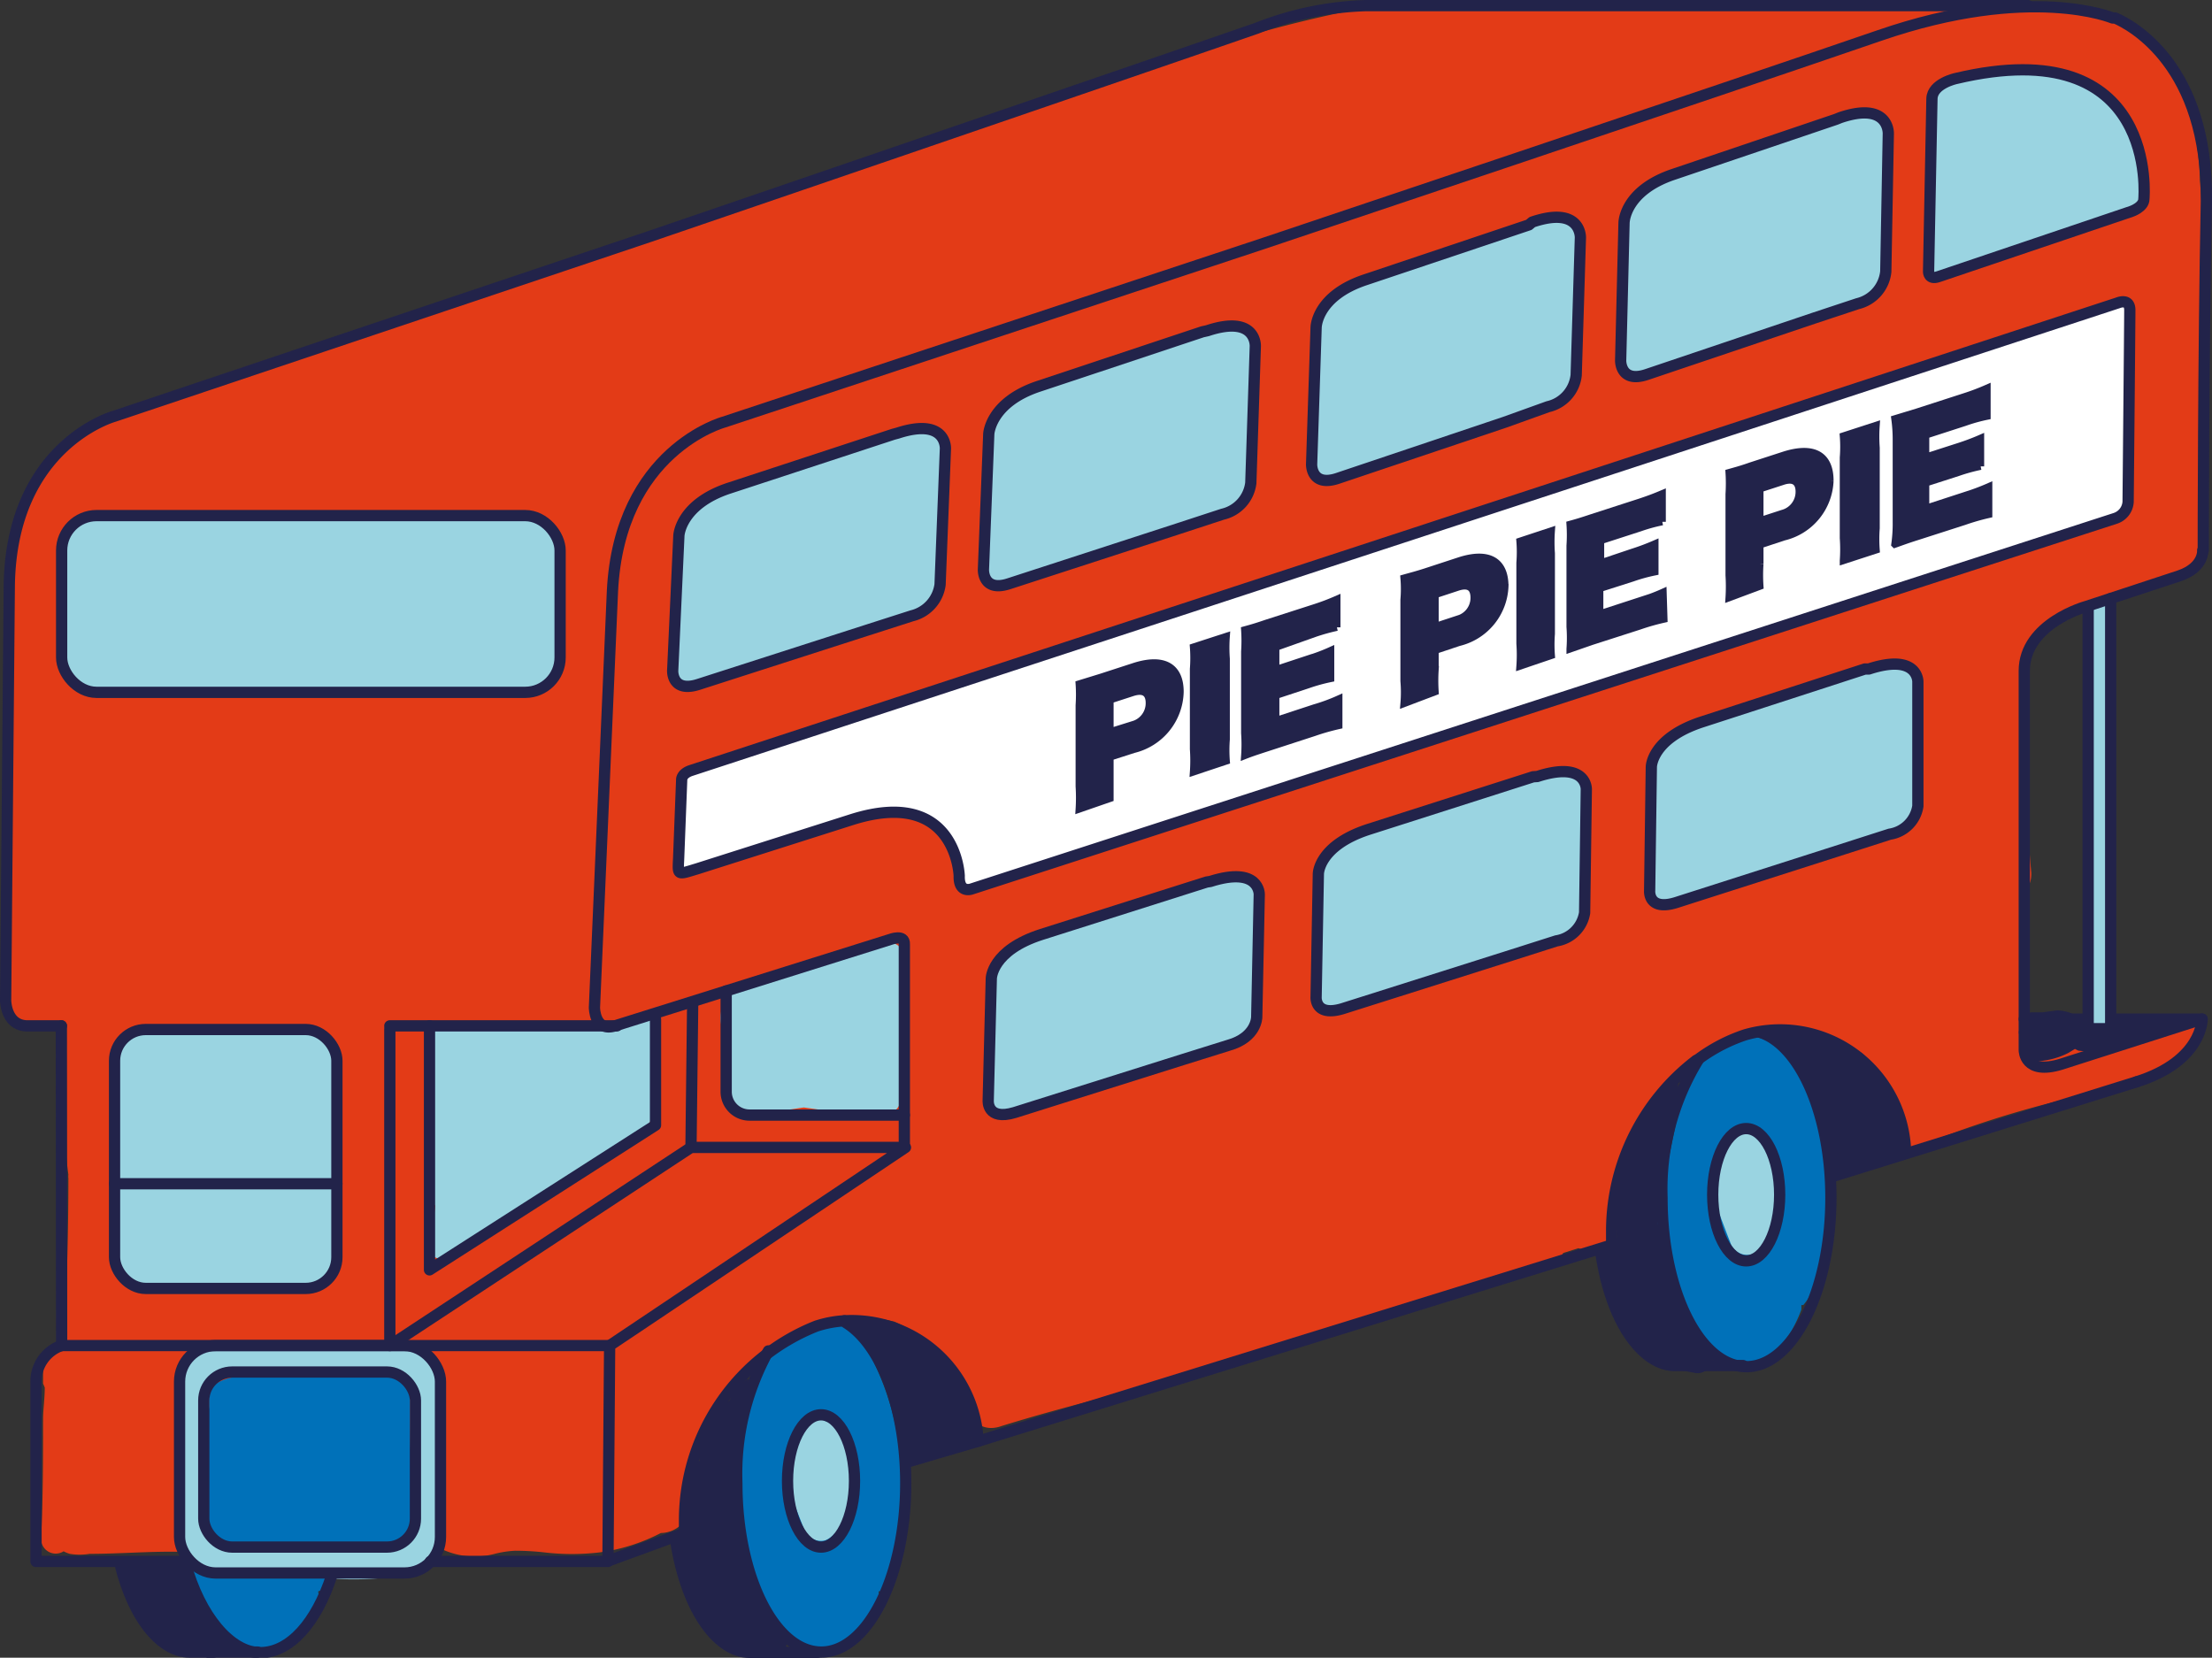 <svg xmlns="http://www.w3.org/2000/svg" viewBox="0 0 78.59 58.9"><rect x="0" y="0" width="78.59" height="58.9" fill="#333333" stroke="none"/><defs><style>.cls-1{fill:#e33b17;}.cls-2{fill:#9ad4e1;}.cls-3{fill:#0071b9;}.cls-4{fill:#fff;}.cls-5{fill:none;stroke-linecap:round;stroke-linejoin:round;stroke-width:0.4px;}.cls-5,.cls-7{stroke:#22234a;}.cls-6,.cls-7{fill:#22234a;}.cls-7{stroke-miterlimit:10;stroke-width:0.25px;}</style></defs><g id="Layer_2" data-name="Layer 2"><g id="Layer_1-2" data-name="Layer 1"><path class="cls-1" d="M78.39,9.54c-.08-1-.15-2.09-.23-3.14a9.84,9.84,0,0,0-.52-2.95A4.84,4.84,0,0,0,76,1.2,4.49,4.49,0,0,0,74.64.51a1.12,1.12,0,0,0-.44,0A5.73,5.73,0,0,0,72.14.26a1,1,0,0,0-.47.15C68.27.26,64.86.1,61.46.16c-4.25.06-8.47.2-12.72,0a.91.91,0,0,0-.63.19,47.15,47.15,0,0,0-7.6,2.21L32,5.44,15.08,11.15a1.07,1.07,0,0,0-.36.21A61.43,61.43,0,0,0,6.05,14a11.83,11.83,0,0,0-3.8,1.65A5.88,5.88,0,0,0,.44,19.38a1.15,1.15,0,0,0,.09.69s0,0,0,.05C.35,22.58.2,25.05.24,27.52v0L.3,29.32a2.1,2.1,0,0,0,.06.24A.91.91,0,0,0,.27,30c-.07,1.47.14,3-.05,4.43,0,0,0,.07,0,.1a2.38,2.38,0,0,0,0,.26,1.48,1.48,0,0,0,0,.93,1.17,1.17,0,0,0,.77.7,5,5,0,0,0,.66.09,5,5,0,0,0,.67,0,23.44,23.44,0,0,0,.11,5.23.42.42,0,0,0,0,.12q0,3-.17,6a1,1,0,0,0-.45.27l0,0-.18.22h0v0h0l-.1.25a0,0,0,0,0,0,0h0l0,.28h0v0h0l0,.28h0v0l.06.14c0,.36-.05.72-.06,1.06,0,1.44,0,2.89-.07,4.33a.52.52,0,0,0,.8.43,1.12,1.12,0,0,0,.22.09,2.07,2.07,0,0,0,.7,0c1.1,0,2.2-.1,3.3-.07a1.38,1.38,0,0,1,.5,0c.3.13.47.38.81.46a6.56,6.56,0,0,0,1.77-.05,36.49,36.49,0,0,1,3.77,0,3.43,3.43,0,0,0,2.36-.51,2.76,2.76,0,0,0,1.85.18,3.62,3.62,0,0,1,.76-.12,9.24,9.24,0,0,1,1.05.06,8.39,8.39,0,0,0,1.94,0,6.58,6.58,0,0,0,2.19-.69h0a1.07,1.07,0,0,0,1.05-1,6.86,6.86,0,0,1,3.43-5.95,5.13,5.13,0,0,1,3.82-.56,5.37,5.37,0,0,1,2.58,2.36c-.22.74.3,1.68,1.22,1.35C38.68,49.71,42,49,45.3,48s6.29-2.26,9.56-3a1,1,0,0,0,.68-.48l.54-.17a1.16,1.16,0,0,0,.37.07,1.08,1.08,0,0,0,1.07-1.06,7.88,7.88,0,0,1,.32-2.58,12.69,12.69,0,0,1,1.35-2.34c0-.06,0-.05.14-.11a3.71,3.71,0,0,0,.54-.33,10.37,10.37,0,0,1,1-.76,4.49,4.49,0,0,1,2.22-.53,1.4,1.4,0,0,0,.56-.2,5.47,5.47,0,0,1,.9.26c.15.07.31.14.45.22a3.12,3.12,0,0,0,.49.23,1.31,1.31,0,0,0,.38.06,6.86,6.86,0,0,1,1.59,3.1.55.55,0,0,0,.66.37,36.48,36.48,0,0,1,5.28-1.7A18.2,18.2,0,0,0,76,38.23a4.66,4.66,0,0,0,1.9-1.13.54.54,0,0,0-.37-.91c-.89,0-1.78,0-2.66.1a.5.5,0,0,0-.33.14.9.9,0,0,0-.53-.16l-1.58,0c-.18,0-.35,0-.53,0,0-.07,0-.14,0-.23a13.26,13.26,0,0,1,0-1.41c.05-.94.1-1.89.14-2.83a.69.69,0,0,0,0-.25,1,1,0,0,0,.13-.54Q72,29.22,72,27.34a23.66,23.66,0,0,1,0-3.67,2.79,2.79,0,0,1,1.81-1.91c.49-.24,1-.43,1.5-.63S76.56,21,77,20.62a1.2,1.2,0,0,0,1.19-1.26l.09-4.9c0-.78.1-1.57.08-2.36,0-.62-.1-1.24-.18-1.87A.9.9,0,0,0,78.39,9.54Z"/><path class="cls-2" d="M76.17,7.07s.57-6-6.68-4.28c0,0-.84.18-.85.72s-.12,6.15-.12,6.15,0,.29.35.17l6.86-2.32S76.17,7.36,76.17,7.07Z"/><path class="cls-2" d="M65.38,4.18c1.74-.59,1.71.56,1.71.56L67,9.65a1.31,1.31,0,0,1-1,1.14l-1.57.52-5.93,2c-.94.31-.92-.5-.92-.5l.12-4.89s0-1.14,1.77-1.73l5.76-1.95Z"/><path class="cls-2" d="M54.44,7.89c1.74-.59,1.71.55,1.71.55L56,13.33a1.29,1.29,0,0,1-1,1.12L53.47,15l-5.95,2c-.94.31-.92-.5-.92-.5l.16-4.86s0-1.13,1.78-1.71l5.78-1.94Z"/><path class="cls-2" d="M42.9,11.75c1.75-.58,1.7.55,1.7.55l-.16,4.86a1.3,1.3,0,0,1-1,1.11l-1.59.52-6,1.95c-.94.31-.91-.5-.91-.5l.19-4.82s.05-1.13,1.79-1.7l5.8-1.93Z"/><path class="cls-2" d="M43,31.32c1.76-.56,1.74.46,1.74.46l-.09,4.36s0,.72-1,1l-1.6.5-6,1.89c-1,.3-.94-.43-.94-.43l.11-4.33s0-1,1.79-1.57l5.86-1.86Z"/><path class="cls-2" d="M54.62,27.59c1.76-.57,1.74.45,1.74.45l-.06,4.39a1.2,1.2,0,0,1-1,1l-1.6.51-6,1.9c-1,.3-.94-.42-.94-.42l.08-4.37s0-1,1.78-1.58l5.85-1.87Z"/><path class="cls-2" d="M66.4,23.77c1.75-.57,1.74.45,1.74.45l0,4.42a1.19,1.19,0,0,1-1,1l-1.59.51-6,1.92c-1,.31-.94-.42-.94-.42l.06-4.4s0-1,1.77-1.59l5.82-1.89Z"/><path class="cls-2" d="M31.89,15.39c1.75-.57,1.7.55,1.7.55l-.19,4.83a1.32,1.32,0,0,1-1,1.11l-1.59.51-6,1.93c-.95.3-.91-.49-.91-.49l.22-4.8s.05-1.12,1.8-1.69l5.82-1.91Z"/><rect class="cls-2" x="4.07" y="36.58" width="7.9" height="9.2" rx="1.11"/><rect class="cls-2" x="2.19" y="18.32" width="17.71" height="6.28" rx="1.24"/><path class="cls-2" d="M32.12,34.09a.5.5,0,0,0,0-.21A.38.38,0,0,0,32,33.7a.4.4,0,0,0-.15-.14.55.55,0,0,0-.41-.06.63.63,0,0,0-.24.16l-.07,0-.06.06a1.13,1.13,0,0,0-.55,0,5.41,5.41,0,0,0-1.46.52l-.31.15-.12.05-.65.23c-.21.06-.42.12-.63.16L27,34.9l-.12,0c.06,0,.12,0,0,0a1.34,1.34,0,0,0-1.19.8A1.28,1.28,0,0,0,26,37.1h0a3.94,3.94,0,0,0-.15,1.6.83.83,0,0,0,.57.78,2.74,2.74,0,0,0,1,0c.38,0,.76-.08,1.14-.13l.57.08a2.77,2.77,0,0,0,.5,0,1.45,1.45,0,0,0,.79.12.68.68,0,0,0,.32-.13l.58.14a.54.54,0,0,0,.68-.52c0-.9,0-1.81,0-2.72L32.16,35A2.53,2.53,0,0,0,32.12,34.09Z"/><path class="cls-2" d="M26.92,34.92h0Z"/><path class="cls-2" d="M23.3,36.66a.53.53,0,0,0-.8-.46,2.22,2.22,0,0,1-1.38.36c-.61,0-1.21,0-1.82-.07a15.12,15.12,0,0,0-1.78,0,3.62,3.62,0,0,1-1.67-.15.54.54,0,0,0-.68.52l.06.44a1,1,0,0,0,0,.18c0,.28,0,.55,0,.82,0,.69,0,1.38,0,2.06,0,.5,0,1,0,1.48a1.36,1.36,0,0,0,.23,1,5.35,5.35,0,0,1-.25,1.24c-.18.55.52.85.89.52a14.69,14.69,0,0,1,2.4-1.55,12,12,0,0,0,2.29-1.65l.09-.07a1.29,1.29,0,0,0,.46-.14,8,8,0,0,0,1.29-.78h0a1.34,1.34,0,0,0,.22-.16.83.83,0,0,0,.22-.34.75.75,0,0,0,.09-.41l0-.24c0-.31,0-.63,0-.89Z"/><path class="cls-3" d="M14.53,49.26a.7.7,0,0,0-.39-.33c-.2-.06-.4,0-.6,0a3.69,3.69,0,0,0-1.1-.13c-.44,0-.87.11-1.31.12-.81,0-1.62-.09-2.43,0a1.72,1.72,0,0,0-1.13.31,1.4,1.4,0,0,0-.23.51,2.73,2.73,0,0,0-.07.7,28.67,28.67,0,0,0,0,2.93,2.65,2.65,0,0,0,.25,1.24.63.63,0,0,0,.75.31.57.57,0,0,0,.57.19,14.08,14.08,0,0,1,2.59-.15c.4,0,.79,0,1.19.08a3.68,3.68,0,0,0,1.28.05c.85-.21.74-1.41.78-2.08.06-.83.11-1.67.11-2.5A2.2,2.2,0,0,0,14.53,49.26Z"/><path class="cls-2" d="M15.66,50.28c0-1,.14-2.13-1-2.44a5,5,0,0,0-.86-.07,9,9,0,0,1-.91-.09,7.53,7.53,0,0,0-1.84.1,7.4,7.4,0,0,1-1.88,0,5,5,0,0,0-1.81,0A.46.46,0,0,0,7,48.1a1.48,1.48,0,0,0-.62.83,3.78,3.78,0,0,0,0,.75,6.83,6.83,0,0,1-.11.79,19.87,19.87,0,0,0,0,3.45,3,3,0,0,0,.3,1.36A1.5,1.5,0,0,0,7.78,56c1.08.15,2.15-.09,3.23,0a10.52,10.52,0,0,0,3.12,0,2.33,2.33,0,0,0,1.27-.63,2.88,2.88,0,0,0,.31-1.57C15.76,52.57,15.69,51.42,15.66,50.28Zm-1,3.91c0,.25,0,.41-.24.52a5.1,5.1,0,0,1-2.33.24,14.92,14.92,0,0,0-2.59,0,8.29,8.29,0,0,1-1.22,0,1.78,1.78,0,0,1-.7-.1c-.15-.08-.19-.33-.22-.5a10.19,10.19,0,0,1-.06-1.46c0-.54,0-1.07,0-1.6s.08-.87.13-1.31c0-.23,0-.47,0-.7s.13-.27.29-.38l.06-.06a20.74,20.74,0,0,1,2.48.1,18.12,18.12,0,0,1,2.55-.19c.4,0,.8.09,1.21.1.13,0,.44,0,.54.11s0,.47,0,.6c0,.89,0,1.79.07,2.68,0,.44,0,.87,0,1.31C14.65,53.76,14.64,54,14.62,54.19Z"/><path class="cls-4" d="M34.08,31.12s-.1-3.17-3.81-2l-5.5,1.75c-.7.21-.69.25-.66-.34l.11-2.84s0-.2.32-.31L75.25,10.76s.42-.18.42.26-.06,6.81-.06,6.81a.66.66,0,0,1-.46.59L34.51,31.59S34.06,31.75,34.08,31.12Z"/><polygon class="cls-2" points="75.06 21.24 74.14 21.55 74.19 36.52 75.09 36.45 75.06 21.24"/><path class="cls-3" d="M11.4,56.51a1.56,1.56,0,0,0,.33-.59h-.11a9.39,9.39,0,0,0-1.06,0c-.76,0-1.51.05-2.26.09a2.17,2.17,0,0,1-1.77-.49A7,7,0,0,0,7.7,57.52h0c.26.4.58,1,1.07,1.1a2.4,2.4,0,0,0,2.62-1.74s-.1-.29-.08-.34Z"/><path class="cls-5" d="M11.78,56c-.54,1.64-1.47,2.72-2.53,2.72S7.1,57.42,6.59,55.55"/><path class="cls-5" d="M4.26,55.55c.51,2.1,1.55,3.15,2.46,3.15H9.15"/><path class="cls-6" d="M8.16,58.18l-.05-.13A.52.52,0,0,0,8,58v0H8l0,0H8l0,0s0,0,0,0a.5.5,0,0,0-.15-.14.38.38,0,0,0-.1,0h0l-.17-.16a3.34,3.34,0,0,1-.32-.33.48.48,0,0,0-.11-.09,3.52,3.52,0,0,0-.18-.4,7.65,7.65,0,0,1-.36-1.24H6.47c-.29,0-.59,0-.89,0s-.85,0-1.28,0a.42.42,0,0,1,0,.1c.07.21.15.42.23.62s.17.46.25.68a3.89,3.89,0,0,0,.29.66,2.5,2.5,0,0,0,1,.83,3,3,0,0,0,.64.26,1.4,1.4,0,0,0,.28.06l.2,0h0l.06,0,0,0h0s.06,0,.1.06h0a.5.5,0,0,0,.21,0,.48.48,0,0,0,.2-.07L8,58.7a.36.36,0,0,0,.11-.17.23.23,0,0,0,0-.14A.38.38,0,0,0,8.16,58.18Z"/><path class="cls-3" d="M31.94,51.08a.46.46,0,0,0-.07-.14,9.77,9.77,0,0,0-.78-2.44c-.39-.9-.81-1.52-1.85-1.44a2.78,2.78,0,0,0-2.45,1.88c-.11.46-.13,1-.2,1.35s-.21,1-.3,1.43a7,7,0,0,0-.12,1.37.58.58,0,0,0-.14.37,6.86,6.86,0,0,0,1.58,4.06h0c.26.4.59,1,1.07,1.09a2.39,2.39,0,0,0,2.63-1.73s-.11-.29-.09-.34l.07,0a1.89,1.89,0,0,0,.41-.81c.1-.29.2-.58.28-.87A8.19,8.19,0,0,0,31.94,51.08Z"/><path class="cls-2" d="M30.29,52.43a3.08,3.08,0,0,0-.49-1.62.67.67,0,0,0-.37-.29s0,0-.05,0a.65.65,0,0,0-.51-.08c-.45.13-.54.62-.67,1a3.44,3.44,0,0,0-.21.95,2.73,2.73,0,0,0,.21,1l.35.9a.64.64,0,0,0,.77.44.79.79,0,0,0,.32-.23.49.49,0,0,0,.27-.15.83.83,0,0,0,.2-.47,1.7,1.7,0,0,0,0-.22v-.09A3,3,0,0,0,30.29,52.43Z"/><ellipse class="cls-5" cx="29.17" cy="52.62" rx="1.19" ry="2.35"/><path class="cls-5" d="M30.06,47c1.23.76,2.12,3,2.12,5.7,0,3.29-1.35,6-3,6s-3-2.68-3-6A9,9,0,0,1,27.3,48"/><path class="cls-5" d="M24,54.71c.41,2.66,1.59,4,2.62,4h2.43"/><path class="cls-3" d="M64.81,40.91a.46.46,0,0,0-.07-.14A9.77,9.77,0,0,0,64,38.33a2.2,2.2,0,0,0-2.16-1.54,2.48,2.48,0,0,0-2.14,2c-.11.46-.13,1-.2,1.35s-.21,1-.3,1.43A7,7,0,0,0,59,42.92a.58.58,0,0,0-.14.37,6.86,6.86,0,0,0,1.58,4.06h0c.26.4.65,1,1.13,1.11,1.2.32,2.06-.9,2.43-1.93,0,0,0-.11,0-.16l.07,0a1.89,1.89,0,0,0,.41-.81c.1-.29.2-.58.28-.87A8.19,8.19,0,0,0,64.81,40.91Z"/><path class="cls-2" d="M63.16,42.26a3.08,3.08,0,0,0-.49-1.62.67.67,0,0,0-.37-.29h0a.65.65,0,0,0-.51-.08c-.45.13-.54.62-.67,1a3.44,3.44,0,0,0-.21.95,2.63,2.63,0,0,0,.21,1c.12.31.23.61.35.91a.64.64,0,0,0,.77.44.79.79,0,0,0,.32-.23.49.49,0,0,0,.27-.15.83.83,0,0,0,.2-.47,1.7,1.7,0,0,0,0-.22v-.09A3,3,0,0,0,63.16,42.26Z"/><ellipse class="cls-5" cx="62.04" cy="42.45" rx="1.19" ry="2.35"/><path class="cls-5" d="M62.54,36.68c1.43.47,2.51,2.93,2.51,5.88,0,3.29-1.35,6-3,6s-3-2.67-3-6a8.76,8.76,0,0,1,1.28-4.89"/><path class="cls-5" d="M56.87,44.47c.39,2.71,1.6,4.05,2.63,4.05h2.43"/><path class="cls-5" d="M75.91,38.44c2.35-.74,2.33-2.23,2.33-2.23l-5,1.6c-1.32.41-1.32-.49-1.32-.49l0-13.48c0-1.69,2.2-2.29,2.2-2.29l3.31-1.09c.88-.3.83-.9.83-.9"/><path class="cls-5" d="M78.28,19.56s0-7,.11-12.42c.06-4.82-2.68-6.26-3.24-6.5l-.09,0s-2.91-1.23-8.28.62S44.92,8.64,44.92,8.64L25.71,15s-3.7,1-3.95,6L21.12,35.8s0,.88.73.65l9.78-3.07s.52-.2.5.17v7.08"/><line class="cls-5" x1="13.85" y1="36.45" x2="21.92" y2="36.45"/><path class="cls-5" d="M72.05.2H48.52A11.48,11.48,0,0,0,44.66,1c-5.31,1.84-21.6,7.41-21.6,7.41l-19,6.38s-3.65,1-3.73,6L.2,35.54s0,.94.82.91H2.18"/><path class="cls-5" d="M76.17,7.07s.57-6-6.68-4.28c0,0-.84.18-.85.72s-.12,6.15-.12,6.15,0,.29.35.17l6.86-2.32S76.17,7.36,76.17,7.07Z"/><path class="cls-5" d="M65.38,4.18c1.74-.59,1.71.56,1.71.56L67,9.65a1.31,1.31,0,0,1-1,1.14l-1.57.52-5.93,2c-.94.31-.92-.5-.92-.5l.12-4.89s0-1.14,1.77-1.73l5.76-1.95Z"/><path class="cls-5" d="M54.44,7.89c1.74-.59,1.71.55,1.71.55L56,13.33a1.29,1.29,0,0,1-1,1.12L53.47,15l-5.95,2c-.94.31-.92-.5-.92-.5l.16-4.86s0-1.13,1.78-1.71l5.78-1.94Z"/><path class="cls-5" d="M42.9,11.75c1.75-.58,1.7.55,1.7.55l-.16,4.86a1.3,1.3,0,0,1-1,1.11l-1.59.52-6,1.95c-.94.31-.91-.5-.91-.5l.19-4.82s.05-1.13,1.79-1.7l5.8-1.93Z"/><path class="cls-5" d="M43,31.32c1.76-.56,1.74.46,1.74.46l-.09,4.36s0,.72-1,1l-1.6.5-6,1.89c-1,.3-.94-.43-.94-.43l.11-4.33s0-1,1.79-1.57l5.86-1.86Z"/><path class="cls-5" d="M54.62,27.59c1.76-.57,1.74.45,1.74.45l-.06,4.39a1.2,1.2,0,0,1-1,1l-1.6.51-6,1.9c-1,.3-.94-.42-.94-.42l.08-4.37s0-1,1.78-1.58l5.85-1.87Z"/><path class="cls-5" d="M66.4,23.77c1.75-.57,1.74.45,1.74.45l0,4.42a1.19,1.19,0,0,1-1,1l-1.59.51-6,1.92c-1,.31-.94-.42-.94-.42l.06-4.4s0-1,1.77-1.59l5.82-1.89Z"/><path class="cls-5" d="M31.89,15.39c1.75-.57,1.7.55,1.7.55l-.19,4.83a1.32,1.32,0,0,1-1,1.11l-1.59.51-6,1.93c-.95.3-.91-.49-.91-.49l.22-4.8s.05-1.12,1.8-1.69l5.82-1.91Z"/><path class="cls-5" d="M34.08,31.12s-.1-3.17-3.81-2l-5.5,1.75c-.7.21-.69.25-.66-.34l.11-2.84s0-.2.32-.31L75.25,10.76s.42-.18.42.26-.06,6.81-.06,6.81a.66.66,0,0,1-.46.59L34.51,31.59S34.06,31.75,34.08,31.12Z"/><path class="cls-5" d="M30,46.93a3.92,3.92,0,0,0-1,.19A7.42,7.42,0,0,0,24.32,54v.47l-2.73,1"/><path class="cls-5" d="M34.75,51.21A4.5,4.5,0,0,0,30,46.93"/><path class="cls-5" d="M60.26,37.68a7.63,7.63,0,0,0-3,6v.48"/><path class="cls-5" d="M67.7,40.86A4.46,4.46,0,0,0,62,36.77a5.93,5.93,0,0,0-1.72.91"/><polyline class="cls-5" points="15.29 55.48 21.6 55.48 21.66 47.81 32.17 40.77 24.55 40.77 13.85 47.81 13.85 36.57"/><path class="cls-5" d="M2.18,47.81a1.35,1.35,0,0,0-.9,1.32v6.35H6.72"/><line class="cls-5" x1="24.55" y1="40.77" x2="24.61" y2="35.67"/><line class="cls-5" x1="2.18" y1="36.45" x2="2.19" y2="47.81"/><polyline class="cls-5" points="57.28 44.23 34.75 51.21 32.2 51.96"/><line class="cls-5" x1="58.94" y1="43.72" x2="57.28" y2="44.23"/><line class="cls-5" x1="75.91" y1="38.44" x2="65.15" y2="41.79"/><line class="cls-5" x1="21.66" y1="47.81" x2="2.18" y2="47.81"/><rect class="cls-5" x="6.38" y="47.81" width="9.27" height="8.08" rx="1.28"/><rect class="cls-5" x="7.24" y="48.75" width="7.52" height="6.22" rx="1.01"/><rect class="cls-5" x="4.07" y="36.58" width="7.9" height="9.2" rx="1.11"/><line class="cls-5" x1="4.07" y1="42.06" x2="11.97" y2="42.06"/><rect class="cls-5" x="2.19" y="18.32" width="17.71" height="6.28" rx="1.24"/><path class="cls-5" d="M74.19,21.55v15a1,1,0,0,0,.4.07.77.77,0,0,0,.4-.1V21.27"/><line class="cls-5" x1="74.08" y1="36.21" x2="71.92" y2="36.21"/><line class="cls-5" x1="78.24" y1="36.21" x2="75.15" y2="36.21"/><polyline class="cls-5" points="23.29 36.21 23.29 39.98 15.26 45.12 15.26 36.45"/><path class="cls-5" d="M25.8,35.21v3.58a.83.83,0,0,0,.83.83h5.5"/><path class="cls-6" d="M28.07,58.18,28,58.05a.52.52,0,0,0-.11-.1v0h0l0,0h0v0l0,0a.5.5,0,0,0-.15-.14.38.38,0,0,0-.1,0h0l-.17-.16a3.34,3.34,0,0,1-.32-.33.48.48,0,0,0-.11-.09c-.05-.13-.11-.27-.17-.4a21.65,21.65,0,0,1-.78-3.2.79.79,0,0,0,0-.09v0a8.85,8.85,0,0,1,0-1.26,1.31,1.31,0,0,1,.06-.27.49.49,0,0,0-.05-.39.5.5,0,0,0,0-.27c.06-.14.13-.27.2-.41a.48.48,0,0,0,.07-.2s0,0,0,0l.09-.14a.39.39,0,0,0,.06-.2.38.38,0,0,0,0-.21.66.66,0,0,0-.09-.19c0-.05.21-1,.15-1s-.41.33-.45.32-.17.46-.26.48l-.13.06a.5.5,0,0,0-.19.19l-.09.14a.7.7,0,0,0-.06.19l-.05.06a4.83,4.83,0,0,0-.49,1.17.57.57,0,0,0,0,.29.46.46,0,0,0-.19.2,2.89,2.89,0,0,0-.28,1.33c0,.22,0,.44,0,.67a2,2,0,0,0,0,.42s0,0,0,0a.53.53,0,0,0-.32.49,2.11,2.11,0,0,0,.18.74c.08.21.15.42.23.62s.17.46.26.68a3.19,3.19,0,0,0,.28.66,2.56,2.56,0,0,0,1,.83,3,3,0,0,0,.64.26,1.36,1.36,0,0,0,.29.06l.2,0h0l.06,0,0,0h0l.09.06h0a.5.5,0,0,0,.21,0,.48.48,0,0,0,.2-.07l.11-.08a.62.62,0,0,0,.11-.17.32.32,0,0,0,0-.14A.3.3,0,0,0,28.07,58.18Z"/><path class="cls-6" d="M34.5,50.39A7.79,7.79,0,0,0,34,49.21a4.79,4.79,0,0,0-.84-1.06,2.52,2.52,0,0,0-.89-.59l0,0a.58.58,0,0,0-.19-.19l-.29-.14-.08,0-.23,0-.14,0c-.05,0-.23-.19-.28-.18s-.65,0-.68.05.36.46.33.52.24,0,.24.05a.33.33,0,0,0,0,.14.28.28,0,0,0,0,.13.42.42,0,0,0,.11.18l.07.07.05.07a.29.29,0,0,0,.14.15.28.28,0,0,0,.15.08,5.35,5.35,0,0,1,.2.64h0c.07.53.15,1.06.25,1.59a.41.41,0,0,0,.2.28l0,.23a.54.54,0,0,0,.89.52L33,51.6a.36.36,0,0,0,.23,0,4,4,0,0,1,1-.29.54.54,0,0,0,.39-.52A.61.61,0,0,0,34.5,50.39Z"/><path class="cls-6" d="M60.67,47.85a5.93,5.93,0,0,1-1.12-2.12,12.25,12.25,0,0,0-.65-2.24c0-.11,0-.22,0-.33,0-.8.69-3.85.72-4.65,0-.59-1.57,1.51-1.67,2.11,0,0,0,.09,0,.14h0c0,.1,0,.2,0,.3a1.06,1.06,0,0,0-.31.58.52.52,0,0,0,0,.4,4.75,4.75,0,0,0-.14,2.22.42.42,0,0,0-.16,0,.54.54,0,0,0-.53.53,5.81,5.81,0,0,0,1,2.69,2.44,2.44,0,0,0,1,.93,7.67,7.67,0,0,0,1.35.36A.54.54,0,0,0,60.67,47.85Z"/><path class="cls-6" d="M67.37,39.6c-.16-.38-.32-.76-.5-1.13a2.91,2.91,0,0,0-.66-1,.79.79,0,0,0-.67-.19s0,0-.07,0-.07,0-.1-.08h0a1.5,1.5,0,0,0-.59-.33l-.25-.13a.43.43,0,0,0-.3-.08l0,0a1.08,1.08,0,0,0-.58-.19.54.54,0,0,0-.53.53.55.55,0,0,0,.53.54c-.05,0-.05,0,0,0a.83.83,0,0,0,.15.11l.19.07a5.08,5.08,0,0,1,.68,1.86.49.49,0,0,0,.19.26.45.45,0,0,0,0,.2,7.07,7.07,0,0,1,.06,1.12.54.54,0,0,0,.54.53,2.74,2.74,0,0,0,1.06-.4,2.05,2.05,0,0,1,.55-.16c.24,0,.47-.07.62-.31S67.53,40,67.37,39.6Z"/><path class="cls-6" d="M76.27,36.17h-.13a2.58,2.58,0,0,1-.39,0,1.24,1.24,0,0,1-.47-.06,2.42,2.42,0,0,0-.36.18.67.67,0,0,1-.12.06c.1,0-.08,0-.1,0l-.18,0h-.08l-.21,0h-.06c-.07-.19-.21-.18-.4-.26a1.46,1.46,0,0,0-.68-.19l-.53.07-.26,0-.13,0a.7.7,0,0,0-.23.08c-.11,0,0,.21-.08.33s-.18.28-.11.39a.58.58,0,0,0,.1.12l0,.05a.61.61,0,0,0,.64.76,2.74,2.74,0,0,0,1-.29l.23-.14.12.06a4,4,0,0,0,1,0,2.4,2.4,0,0,0,.8-.32l0,0h0l.18-.05.36-.09a2.51,2.51,0,0,0,.79-.29.58.58,0,0,0,.26-.48A7.38,7.38,0,0,0,76.27,36.17Z"/><path class="cls-7" d="M38.34,28.75a6.54,6.54,0,0,0,0-.81V25.06a5.82,5.82,0,0,0,0-.76l.78-.24,1.17-.38c1.05-.34,1.64,0,1.64.9a2.16,2.16,0,0,1-1.65,2.05l-.84.27v.68c0,.32,0,.57,0,.79Zm1.9-3a.79.79,0,0,0,.59-.77c0-.37-.21-.49-.59-.37l-.8.26V26Z"/><path class="cls-7" d="M43.57,22.61a5.52,5.52,0,0,0,0,.8v2.86a5.06,5.06,0,0,0,0,.77l-1.17.39a5.86,5.86,0,0,0,0-.81V23.77a5.13,5.13,0,0,0,0-.78Z"/><path class="cls-7" d="M47.57,25.78a8,8,0,0,0-.88.25L45,26.58c-.4.13-.55.18-.78.27a5.7,5.7,0,0,0,0-.8v-2.9a5.78,5.78,0,0,0,0-.77c.22-.06.37-.1.78-.24l1.71-.55a8,8,0,0,0,.79-.3v1a7.17,7.17,0,0,0-.79.22L45.33,23v.79l1.15-.38a6.31,6.31,0,0,0,.8-.3v1a6.34,6.34,0,0,0-.8.22l-1.15.38v.89l1.37-.45a6.48,6.48,0,0,0,.87-.32Z"/><path class="cls-7" d="M49.88,25a4.75,4.75,0,0,0,0-.8V21.31a4.6,4.6,0,0,0,0-.77c.25-.07.45-.12.79-.23l1.16-.38c1.06-.35,1.64,0,1.64.9a2.14,2.14,0,0,1-1.64,2l-.84.28v.68a6,6,0,0,0,0,.79Zm1.9-3a.78.78,0,0,0,.59-.76c0-.37-.2-.5-.59-.37l-.79.26v1.13Z"/><path class="cls-7" d="M55.12,18.86a5.52,5.52,0,0,0,0,.8v2.86a5.06,5.06,0,0,0,0,.77L54,23.67a5.61,5.61,0,0,0,0-.8V20a5,5,0,0,0,0-.77Z"/><path class="cls-7" d="M59.12,22a8,8,0,0,0-.88.25l-1.68.54-.78.27a5.45,5.45,0,0,0,0-.79V19.39a5.62,5.62,0,0,0,0-.76c.22-.06.36-.1.78-.24l1.7-.55c.36-.12.54-.19.8-.3v1a5.92,5.92,0,0,0-.8.22l-1.39.45V20L58,19.62a8.32,8.32,0,0,0,.8-.3v1a5.92,5.92,0,0,0-.8.22l-1.16.37v.9l1.38-.45a6.48,6.48,0,0,0,.87-.32Z"/><path class="cls-7" d="M61.43,21.24a6.37,6.37,0,0,0,0-.8V17.56a6.08,6.08,0,0,0,0-.77c.25-.07.44-.12.78-.24l1.17-.38c1.06-.34,1.64,0,1.64.91a2.14,2.14,0,0,1-1.64,2l-.85.28v.68a5.83,5.83,0,0,0,0,.79Zm1.9-3a.79.79,0,0,0,.59-.77c0-.36-.21-.49-.59-.36l-.8.26v1.13Z"/><path class="cls-7" d="M66.66,15.11a5.52,5.52,0,0,0,0,.8v2.86a5.15,5.15,0,0,0,0,.77l-1.17.38a5.7,5.7,0,0,0,0-.8V16.26a4.9,4.9,0,0,0,0-.77Z"/><path class="cls-7" d="M70.66,18.28a8,8,0,0,0-.87.25l-1.68.54c-.41.13-.56.19-.79.27a5.2,5.2,0,0,0,.05-.79V15.64a5.47,5.47,0,0,0-.05-.76l.79-.24,1.7-.55a8,8,0,0,0,.79-.3v1a5.84,5.84,0,0,0-.79.22l-1.39.45v.78l1.15-.37a8.32,8.32,0,0,0,.8-.3v1a6.34,6.34,0,0,0-.8.22l-1.15.37v.9l1.38-.45a7.93,7.93,0,0,0,.86-.32Z"/></g></g></svg>